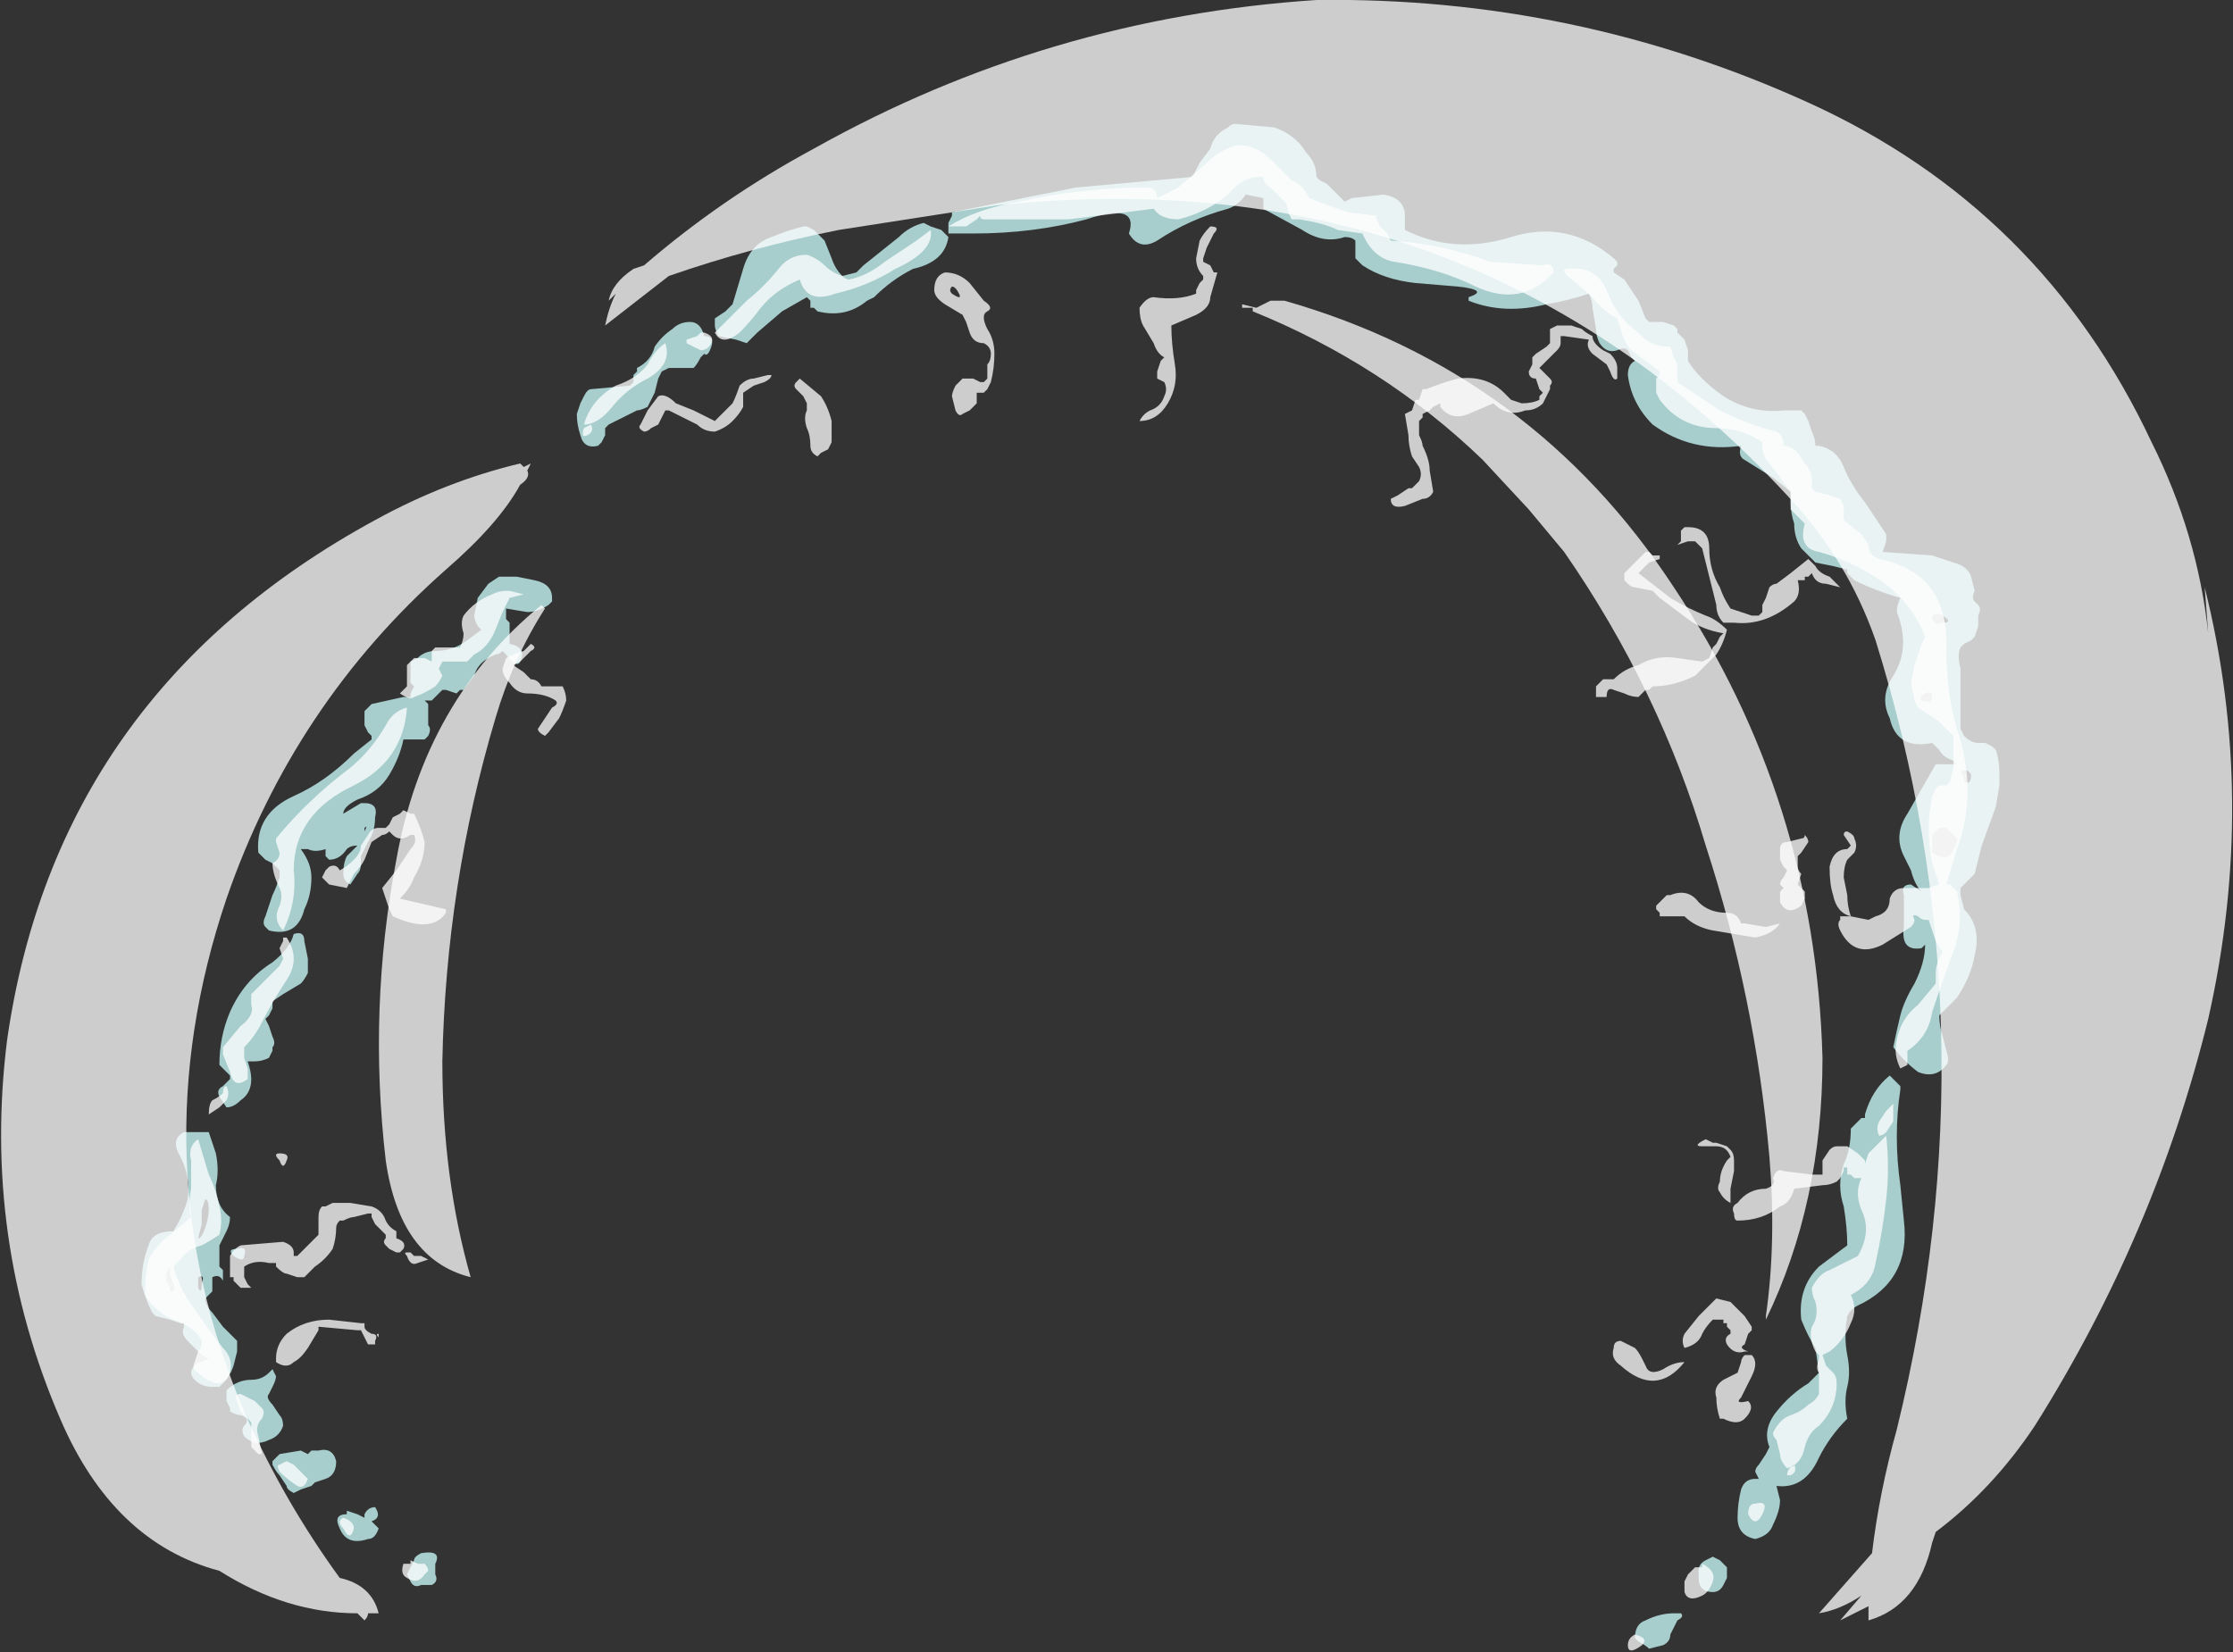 <?xml version="1.0" encoding="UTF-8" standalone="no"?>
<svg xmlns:ffdec="https://www.free-decompiler.com/flash" xmlns:xlink="http://www.w3.org/1999/xlink" ffdec:objectType="shape" height="23.35px" width="31.55px" xmlns="http://www.w3.org/2000/svg">
  <rect width="100%" height="100%" fill="#333333" stroke="none"/>
  <g transform="matrix(1.0, 0.0, 0.0, 1.0, 16.1, 22.05)">
    <path d="M3.75 -18.8 Q4.45 -18.45 5.25 -18.7 6.05 -18.95 6.7 -18.4 L6.75 -18.35 6.75 -18.3 6.7 -18.25 6.7 -18.2 6.85 -18.1 Q6.95 -17.95 7.05 -17.8 L7.15 -17.55 7.2 -17.5 7.4 -17.5 7.55 -17.45 7.6 -17.4 7.6 -17.35 7.7 -17.25 7.75 -17.1 7.75 -16.95 Q7.9 -16.7 8.25 -16.45 8.65 -16.2 9.1 -16.25 L9.35 -16.25 9.4 -16.2 9.45 -16.1 9.5 -15.95 Q9.55 -15.85 9.55 -15.75 L9.6 -15.75 Q9.85 -15.7 9.95 -15.45 10.05 -15.2 10.25 -14.95 L10.55 -14.5 10.55 -14.4 10.5 -14.25 11.2 -14.2 11.5 -14.1 Q11.7 -14.05 11.75 -13.9 L11.8 -13.7 Q11.75 -13.6 11.8 -13.55 L11.85 -13.5 Q11.9 -13.45 11.85 -13.35 L11.85 -13.2 11.8 -13.05 11.75 -13.0 11.65 -12.95 11.6 -12.9 Q11.55 -12.8 11.6 -12.6 L11.6 -11.75 11.65 -11.65 Q11.75 -11.55 11.85 -11.55 L11.95 -11.55 12.05 -11.5 12.1 -11.45 Q12.15 -11.3 12.15 -11.1 L12.15 -10.95 12.1 -10.65 11.9 -10.1 Q11.85 -9.9 11.8 -9.7 L11.6 -9.5 11.6 -9.4 11.65 -9.2 Q11.9 -8.95 11.8 -8.55 11.75 -8.25 11.55 -7.95 L11.3 -7.7 Q11.3 -7.55 11.35 -7.4 L11.4 -7.2 Q11.45 -7.05 11.4 -7.0 11.25 -6.8 11.0 -6.9 10.8 -7.05 10.65 -7.25 10.7 -7.5 10.75 -7.7 10.8 -7.9 10.95 -8.15 11.1 -8.45 11.1 -8.7 L11.05 -8.65 Q10.75 -8.6 10.8 -8.95 L10.8 -9.4 Q10.75 -9.55 10.9 -9.55 L11.05 -9.45 Q10.95 -9.55 10.9 -9.75 L10.8 -9.95 Q10.65 -10.25 10.85 -10.55 L11.25 -11.25 11.55 -11.25 11.5 -11.3 Q11.35 -11.35 11.3 -11.45 L11.2 -11.55 Q10.7 -11.45 10.6 -11.9 10.45 -12.2 10.65 -12.5 10.9 -12.9 10.7 -13.4 10.7 -13.5 10.75 -13.6 10.4 -13.7 10.1 -13.85 10.05 -13.9 10.0 -13.95 L10.0 -14.0 9.8 -14.05 9.55 -14.1 9.35 -14.3 Q9.25 -14.45 9.25 -14.65 9.2 -14.8 9.2 -14.95 L9.2 -15.1 8.95 -15.3 8.55 -15.55 Q8.45 -15.6 8.5 -15.75 7.8 -15.65 7.25 -16.05 6.95 -16.35 6.9 -16.75 6.9 -16.9 7.0 -16.95 L6.95 -17.0 6.9 -17.1 Q6.85 -17.15 6.75 -17.1 6.6 -17.05 6.5 -17.2 6.45 -17.3 6.45 -17.4 L6.4 -17.7 Q6.4 -17.8 6.35 -17.9 6.05 -17.8 5.75 -17.75 5.15 -17.6 4.65 -17.8 L4.65 -17.85 Q4.95 -17.95 4.5 -18.0 L3.9 -18.05 Q3.45 -18.1 3.15 -18.3 L3.05 -18.4 3.05 -18.65 Q3.0 -18.7 2.9 -18.7 2.6 -18.6 2.3 -18.8 L1.75 -19.1 1.75 -19.25 1.5 -19.3 Q1.4 -19.15 1.25 -19.1 0.7 -18.95 0.25 -18.65 0.0 -18.5 -0.15 -18.75 0.0 -19.2 -0.75 -18.95 -1.5 -18.75 -2.35 -18.75 L-2.7 -18.75 -2.7 -18.9 -2.65 -19.0 -2.65 -19.05 -0.9 -19.4 0.75 -19.55 0.85 -19.75 1.0 -19.95 Q1.05 -20.15 1.25 -20.25 1.3 -20.3 1.35 -20.3 L1.9 -20.25 Q2.2 -20.15 2.35 -19.9 2.5 -19.75 2.5 -19.55 L2.55 -19.5 2.65 -19.45 2.9 -19.2 3.0 -19.25 3.45 -19.3 Q3.75 -19.25 3.75 -19.0 L3.75 -18.8 M11.35 -13.35 Q11.25 -13.4 11.2 -13.35 11.2 -13.2 11.35 -13.25 11.5 -13.25 11.35 -13.35 M11.2 -12.2 Q11.2 -12.3 11.1 -12.25 11.0 -12.2 11.05 -12.15 11.2 -12.1 11.2 -12.2 M11.3 -10.35 L11.2 -10.25 11.2 -10.0 11.3 -9.95 Q11.45 -9.9 11.5 -10.05 L11.55 -10.15 11.55 -10.2 11.4 -10.35 11.3 -10.35 M10.75 -6.7 L10.75 -6.65 Q10.65 -6.0 10.75 -5.3 L10.8 -4.8 Q10.9 -3.95 10.15 -3.6 10.05 -3.55 10.0 -3.45 9.95 -3.15 10.0 -2.9 10.05 -2.65 10.0 -2.45 9.95 -2.25 10.0 -2.0 9.75 -1.75 9.6 -1.45 9.4 -1.0 9.0 -1.05 L9.05 -0.85 Q9.05 -0.7 8.95 -0.5 8.9 -0.35 8.7 -0.3 8.45 -0.35 8.45 -0.6 8.45 -0.8 8.5 -1.0 8.55 -1.15 8.7 -1.15 L8.75 -1.15 8.7 -1.25 Q8.7 -1.3 8.75 -1.35 L8.85 -1.5 8.9 -1.6 Q8.8 -1.85 9.0 -2.1 9.2 -2.35 9.45 -2.5 L9.6 -2.65 9.55 -3.0 Q9.45 -3.15 9.35 -3.4 9.3 -3.85 9.6 -4.15 L10.0 -4.45 Q10.0 -4.7 9.95 -5.0 9.85 -5.3 9.95 -5.6 10.05 -5.8 10.05 -6.1 L10.2 -6.25 10.25 -6.25 10.25 -6.3 Q10.35 -6.65 10.6 -6.85 L10.75 -6.7 M11.65 -11.0 Q11.75 -10.95 11.75 -11.1 11.7 -11.2 11.6 -11.15 11.65 -11.05 11.65 -11.0 M8.3 0.1 L8.3 0.25 8.25 0.35 Q8.2 0.45 8.1 0.45 7.9 0.45 7.9 0.25 L7.9 0.15 Q7.9 0.05 8.0 0.0 L8.1 -0.05 8.2 0.0 8.3 0.1 M7.65 0.75 Q7.7 0.8 7.6 0.85 7.55 0.95 7.5 1.05 7.5 1.15 7.4 1.2 L7.2 1.25 Q7.15 1.2 7.05 1.15 L7.0 1.1 Q7.0 0.9 7.15 0.85 7.35 0.75 7.55 0.75 L7.65 0.75 M-6.0 -17.5 L-6.0 -17.55 -5.85 -17.65 -5.75 -17.75 -5.6 -18.25 Q-5.5 -18.6 -5.2 -18.7 -4.95 -18.8 -4.75 -18.85 L-4.7 -18.85 -4.6 -18.8 -4.45 -18.65 -4.35 -18.4 Q-4.3 -18.25 -4.2 -18.15 L-4.0 -18.2 -3.9 -18.3 -3.4 -18.7 Q-3.25 -18.85 -3.05 -18.9 L-2.95 -18.85 -2.8 -18.8 -2.7 -18.7 Q-2.75 -18.35 -3.2 -18.25 -3.5 -18.1 -3.75 -17.85 L-3.85 -17.8 Q-4.15 -17.55 -4.55 -17.65 L-4.6 -17.7 -4.65 -17.7 -4.65 -17.8 -4.7 -17.85 -5.05 -17.65 -5.4 -17.35 -5.55 -17.2 -5.7 -17.25 -5.95 -17.3 Q-6.0 -17.4 -6.0 -17.45 L-6.0 -17.5 M-6.15 -17.3 Q-6.0 -17.3 -6.05 -17.15 -6.1 -17.0 -6.15 -17.05 L-6.2 -17.0 Q-6.25 -16.9 -6.3 -16.85 L-6.65 -16.85 -6.75 -16.8 -6.8 -16.7 -6.85 -16.5 Q-6.9 -16.4 -6.95 -16.3 -7.05 -16.25 -7.1 -16.25 L-7.5 -16.05 -7.55 -16.0 -7.55 -15.9 -7.6 -15.8 -7.65 -15.75 Q-7.85 -15.7 -7.9 -15.9 -7.95 -16.05 -7.95 -16.2 L-7.9 -16.35 -7.85 -16.45 Q-7.8 -16.55 -7.75 -16.55 L-7.2 -16.6 -7.15 -16.65 -7.15 -16.75 -7.1 -16.8 -7.1 -16.85 Q-6.9 -16.95 -6.85 -17.15 -6.75 -17.3 -6.6 -17.4 -6.5 -17.5 -6.35 -17.5 -6.2 -17.5 -6.15 -17.3 M-12.25 -9.85 L-12.35 -9.9 -12.45 -10.0 Q-12.5 -10.55 -11.95 -10.8 -11.5 -11.0 -11.1 -11.4 L-10.85 -11.6 -10.85 -11.65 -10.9 -11.7 -10.95 -11.8 -10.95 -12.0 -10.85 -12.1 -10.4 -12.2 -10.3 -12.2 -10.3 -12.25 -10.25 -12.35 -10.3 -12.4 -10.3 -12.7 -10.2 -12.75 Q-10.1 -12.85 -9.95 -12.85 -9.7 -12.85 -9.5 -13.0 L-9.3 -13.15 -9.35 -13.2 Q-9.4 -13.3 -9.4 -13.35 L-9.35 -13.6 -9.2 -13.8 -9.05 -13.9 -8.8 -13.9 -8.55 -13.85 Q-8.3 -13.8 -8.3 -13.6 L-8.3 -13.55 -8.35 -13.5 Q-8.5 -13.4 -8.65 -13.4 L-8.95 -13.45 -8.95 -13.3 -8.9 -13.25 -8.9 -12.95 Q-8.65 -12.9 -8.75 -12.7 -8.8 -12.6 -8.95 -12.8 L-9.0 -12.85 Q-9.05 -12.8 -9.1 -12.8 -9.35 -12.7 -9.4 -12.5 L-9.55 -12.3 -9.6 -12.3 -9.65 -12.25 -9.8 -12.3 -9.85 -12.3 -10.0 -12.15 -10.1 -12.15 -10.05 -12.1 -10.05 -11.8 Q-10.0 -11.75 -10.05 -11.65 L-10.1 -11.6 Q-10.15 -11.6 -10.2 -11.6 L-10.4 -11.6 Q-10.45 -11.35 -10.6 -11.1 -10.75 -10.85 -11.05 -10.75 -11.25 -10.65 -11.25 -10.55 L-11.0 -10.7 -10.95 -10.7 Q-10.75 -10.7 -10.8 -10.5 -10.8 -10.3 -10.9 -10.15 -10.95 -10.05 -11.0 -9.95 L-11.0 -9.85 Q-11.0 -9.75 -11.05 -9.7 L-11.15 -9.55 Q-11.25 -9.6 -11.25 -9.7 -11.25 -9.85 -11.2 -9.95 L-11.05 -10.1 Q-11.15 -10.1 -11.2 -10.05 -11.3 -9.9 -11.45 -9.9 L-11.5 -9.95 -11.5 -10.05 Q-11.65 -10.0 -11.75 -10.05 L-11.85 -10.05 Q-11.7 -9.85 -11.7 -9.65 -11.7 -9.4 -11.8 -9.2 -11.9 -8.8 -12.3 -8.9 L-12.35 -8.95 Q-12.4 -9.0 -12.35 -9.1 L-12.25 -9.4 Q-12.2 -9.5 -12.15 -9.65 L-12.15 -9.75 -12.25 -9.85 M-12.1 -8.0 L-12.25 -7.9 -12.25 -7.8 -12.3 -7.7 -12.35 -7.65 -12.3 -7.55 -12.25 -7.4 Q-12.2 -7.3 -12.25 -7.25 L-12.25 -7.2 -12.3 -7.1 Q-12.4 -7.05 -12.5 -7.05 L-12.6 -7.05 Q-12.55 -6.9 -12.55 -6.8 -12.55 -6.6 -12.7 -6.5 -12.8 -6.4 -12.9 -6.4 L-13.0 -6.55 Q-13.05 -6.65 -12.95 -6.7 L-12.85 -6.8 -12.85 -6.85 -13.0 -7.0 Q-13.0 -7.4 -12.85 -7.75 -12.65 -8.2 -12.25 -8.45 -12.0 -8.65 -11.95 -8.85 -11.8 -8.9 -11.8 -8.75 L-11.75 -8.5 Q-11.75 -8.4 -11.75 -8.3 -11.8 -8.2 -11.85 -8.15 L-12.1 -8.0 M-13.5 -6.05 L-13.15 -6.05 -13.05 -5.75 Q-13.0 -5.5 -13.05 -5.3 -13.05 -5.0 -12.85 -4.85 -12.85 -4.75 -12.9 -4.65 L-13.0 -4.45 Q-13.0 -4.3 -13.0 -4.15 L-12.95 -4.1 -12.95 -3.95 Q-13.0 -4.05 -13.1 -4.0 L-13.1 -3.8 -13.2 -3.7 Q-13.2 -3.6 -13.1 -3.5 L-12.95 -3.3 -12.75 -3.1 -12.75 -2.95 -12.8 -2.75 Q-12.85 -2.6 -12.95 -2.5 L-13.0 -2.45 -13.1 -2.45 Q-13.25 -2.45 -13.35 -2.55 -13.45 -2.65 -13.35 -2.75 L-13.3 -2.8 -13.25 -2.8 -13.15 -2.85 -13.25 -2.9 -13.45 -3.1 Q-13.55 -3.2 -13.5 -3.3 L-13.5 -3.35 -13.55 -3.35 -13.7 -3.4 -13.9 -3.45 -13.95 -3.5 Q-14.05 -3.7 -14.1 -3.9 -14.1 -4.2 -14.0 -4.45 -13.95 -4.65 -13.65 -4.65 -13.5 -4.9 -13.45 -5.1 -13.4 -5.4 -13.55 -5.7 -13.7 -5.95 -13.5 -6.05 M-13.2 -5.1 L-13.25 -4.95 Q-13.25 -4.85 -13.25 -4.75 L-13.3 -4.55 Q-13.25 -4.55 -13.2 -4.7 -13.15 -4.85 -13.15 -4.95 -13.15 -5.1 -13.2 -5.1 M-13.7 -4.15 L-13.75 -4.05 -13.75 -3.95 -13.7 -3.85 -13.7 -3.8 Q-13.6 -3.8 -13.65 -3.9 L-13.7 -4.05 Q-13.7 -4.1 -13.7 -4.15 M-13.25 -3.9 Q-13.2 -4.05 -13.3 -4.0 L-13.3 -3.85 Q-13.25 -3.75 -13.25 -3.9 M-12.8 -4.3 Q-12.9 -4.4 -12.75 -4.4 -12.6 -4.45 -12.65 -4.3 -12.65 -4.2 -12.8 -4.3 M-12.55 -2.55 Q-12.4 -2.55 -12.3 -2.65 L-12.25 -2.7 -12.2 -2.6 Q-12.2 -2.55 -12.25 -2.45 L-12.3 -2.35 Q-12.35 -2.3 -12.25 -2.2 L-12.15 -2.05 Q-12.1 -2.0 -12.1 -1.9 -12.15 -1.75 -12.3 -1.7 -12.5 -1.6 -12.65 -1.75 -12.7 -1.85 -12.65 -1.9 -12.55 -2.0 -12.7 -2.05 -12.75 -2.05 -12.85 -2.1 L-12.85 -2.15 -12.9 -2.25 -12.9 -2.4 Q-12.75 -2.55 -12.55 -2.55 M-11.75 -1.5 L-11.7 -1.55 -11.6 -1.55 Q-11.4 -1.6 -11.35 -1.4 -11.35 -1.2 -11.5 -1.15 L-11.65 -1.1 -11.7 -1.05 -11.85 -1.0 -11.95 -0.95 Q-12.05 -1.0 -12.05 -1.05 L-12.15 -1.2 Q-12.2 -1.25 -12.25 -1.35 L-12.25 -1.4 -12.15 -1.5 -11.85 -1.55 -11.75 -1.5 M-10.95 -10.3 Q-10.9 -10.4 -10.95 -10.35 L-10.95 -10.3 M-11.2 -0.7 L-11.05 -0.65 -10.95 -0.6 -10.95 -0.65 Q-10.9 -0.75 -10.8 -0.75 -10.7 -0.6 -10.85 -0.55 L-10.75 -0.45 Q-10.8 -0.3 -10.9 -0.3 -11.2 -0.2 -11.3 -0.45 -11.4 -0.65 -11.2 -0.65 L-11.2 -0.7 M-10.15 -0.1 Q-9.85 -0.15 -9.95 0.05 L-9.95 0.2 Q-9.9 0.3 -10.0 0.35 L-10.15 0.35 Q-10.25 0.4 -10.3 0.3 L-10.35 0.2 -10.25 0.0 Q-10.25 -0.05 -10.15 -0.1" fill="#ccfffe" fill-opacity="0.753" fill-rule="evenodd" stroke="none"/>
    <path d="M3.4 -18.85 L3.5 -18.75 3.55 -18.65 Q4.3 -18.6 4.95 -18.35 L5.7 -18.3 Q5.85 -18.35 5.85 -18.2 5.4 -17.7 4.75 -18.0 4.25 -18.25 3.6 -18.35 3.3 -18.4 3.15 -18.75 L2.8 -18.8 Q2.6 -18.9 2.25 -18.95 L2.15 -18.95 2.1 -19.05 Q2.1 -19.15 2.05 -19.2 L1.85 -19.4 Q1.75 -19.45 1.75 -19.55 L1.7 -19.55 Q1.45 -19.55 1.25 -19.3 0.95 -19.05 0.55 -18.95 0.3 -18.95 0.2 -19.1 L-1.0 -18.95 Q-1.6 -18.95 -2.2 -18.95 -2.25 -18.95 -2.25 -19.0 L-2.3 -18.95 -2.45 -18.85 -2.7 -18.85 Q-2.3 -19.1 -1.7 -19.2 -0.8 -19.4 0.1 -19.4 0.25 -19.4 0.25 -19.25 L0.55 -19.4 0.95 -19.75 Q1.15 -19.95 1.4 -20.0 1.65 -20.0 1.85 -19.8 2.0 -19.65 2.15 -19.5 2.3 -19.45 2.4 -19.25 2.65 -19.15 2.95 -19.05 L3.35 -19.0 3.35 -18.95 3.4 -18.85 M1.05 -18.75 L0.95 -18.55 0.9 -18.4 0.9 -18.35 1.0 -18.3 1.05 -18.2 1.1 -18.2 1.0 -17.85 Q1.0 -17.7 0.8 -17.6 L0.45 -17.45 Q0.45 -17.2 0.5 -16.9 0.55 -16.6 0.4 -16.35 0.25 -16.1 0.0 -16.1 0.05 -16.2 0.15 -16.25 0.3 -16.3 0.35 -16.45 0.4 -16.55 0.35 -16.65 L0.25 -16.7 Q0.25 -16.75 0.25 -16.8 L0.3 -16.95 0.35 -17.0 Q0.25 -17.05 0.2 -17.2 L0.05 -17.45 Q0.0 -17.55 0.0 -17.7 0.1 -17.85 0.2 -17.85 0.55 -17.8 0.8 -17.9 L0.8 -17.95 0.85 -18.05 0.9 -18.1 0.9 -18.15 Q0.8 -18.25 0.8 -18.4 L0.85 -18.65 Q0.9 -18.75 1.0 -18.85 1.15 -18.85 1.05 -18.75 M5.6 -17.05 L5.75 -17.15 5.8 -17.2 5.8 -17.4 5.9 -17.45 6.1 -17.45 6.25 -17.4 Q6.3 -17.35 6.4 -17.3 6.4 -17.2 6.55 -17.1 L6.65 -17.05 Q6.75 -16.95 6.75 -16.85 L6.75 -16.7 Q6.7 -16.65 6.65 -16.8 L6.6 -16.9 6.4 -17.05 Q6.3 -17.15 6.35 -17.25 L6.0 -17.3 5.95 -17.3 5.95 -17.2 Q5.95 -17.15 5.9 -17.1 L5.65 -16.85 5.8 -16.7 Q5.85 -16.65 5.8 -16.6 L5.8 -16.55 5.7 -16.35 Q5.6 -16.25 5.45 -16.25 5.2 -16.15 5.0 -16.35 L4.65 -16.2 Q4.4 -16.1 4.25 -16.3 L4.25 -16.35 4.15 -16.3 4.1 -16.25 4.0 -16.2 4.0 -16.15 3.95 -16.1 3.95 -15.9 Q4.0 -15.8 4.0 -15.75 4.1 -15.55 4.1 -15.4 L4.15 -15.1 Q4.1 -15.0 4.0 -15.0 L3.75 -14.9 Q3.55 -14.85 3.55 -15.0 L3.65 -15.05 3.8 -15.15 3.85 -15.15 3.95 -15.25 Q4.0 -15.35 3.95 -15.45 L3.85 -15.6 Q3.8 -15.75 3.8 -15.9 L3.75 -16.2 3.85 -16.25 3.9 -16.4 3.95 -16.4 4.0 -16.55 4.05 -16.55 Q4.3 -16.65 4.5 -16.7 4.9 -16.75 5.15 -16.5 L5.25 -16.4 5.4 -16.35 Q5.55 -16.35 5.65 -16.4 L5.65 -16.45 5.7 -16.5 5.65 -16.55 5.6 -16.7 Q5.5 -16.7 5.5 -16.8 L5.55 -16.9 5.55 -17.0 5.6 -17.05 M6.05 -18.25 Q6.45 -18.3 6.6 -17.95 6.75 -17.55 7.05 -17.35 7.2 -17.15 7.5 -17.15 L7.55 -17.0 7.6 -16.9 7.6 -16.8 Q7.6 -16.75 7.6 -16.65 7.9 -16.45 8.2 -16.25 8.6 -16.05 9.0 -15.95 9.1 -15.9 9.1 -15.75 9.2 -15.75 9.3 -15.65 L9.4 -15.5 Q9.5 -15.4 9.5 -15.25 L9.5 -15.15 9.55 -15.1 9.75 -15.05 9.9 -15.0 9.95 -14.9 9.95 -14.7 10.2 -14.5 10.3 -14.35 Q10.3 -14.2 10.45 -14.15 11.45 -13.95 11.4 -12.85 11.4 -12.25 11.55 -11.75 11.85 -10.85 11.55 -10.05 L11.4 -9.55 11.45 -9.55 11.55 -9.45 Q11.65 -9.0 11.5 -8.6 11.35 -8.2 11.2 -7.75 11.15 -7.4 10.85 -7.2 L10.85 -7.0 10.75 -6.95 Q10.65 -7.15 10.7 -7.35 10.75 -7.65 11.0 -7.85 L11.25 -8.15 11.25 -8.3 Q11.25 -8.4 11.3 -8.5 L11.35 -8.6 Q11.3 -8.65 11.25 -8.75 L11.15 -9.05 11.1 -9.05 Q11.05 -9.05 11.0 -9.1 10.9 -9.15 10.95 -9.05 10.95 -9.0 10.9 -8.95 L10.5 -8.7 Q10.1 -8.5 9.9 -8.9 9.85 -9.0 9.9 -9.05 L9.9 -9.1 10.05 -9.1 10.3 -9.05 10.4 -9.1 Q10.6 -9.15 10.6 -9.35 10.65 -9.5 10.8 -9.5 L11.15 -9.5 11.3 -9.55 11.2 -9.85 Q11.15 -10.1 11.15 -10.35 11.15 -10.55 11.2 -10.8 L11.25 -10.9 11.3 -10.95 11.4 -10.95 11.45 -11.0 11.5 -11.2 11.5 -11.65 11.3 -11.85 11.0 -12.05 10.95 -12.15 10.9 -12.4 10.95 -12.65 Q11.0 -12.8 11.05 -12.95 L11.1 -13.05 Q10.95 -13.45 10.6 -13.75 10.15 -14.1 9.6 -14.25 9.3 -14.3 9.4 -14.65 L9.2 -14.85 9.2 -15.1 8.9 -15.5 Q8.8 -15.6 8.8 -15.75 L8.8 -15.8 Q8.5 -16.0 8.15 -16.0 7.65 -16.0 7.35 -16.4 L7.3 -16.5 7.3 -16.7 7.35 -16.75 7.35 -16.8 6.95 -17.1 Q6.85 -17.2 6.8 -17.4 L6.75 -17.55 Q6.55 -17.65 6.4 -17.85 L6.05 -18.15 Q5.95 -18.25 6.05 -18.25 M7.15 -14.25 L7.2 -14.25 7.25 -14.2 7.35 -14.2 7.35 -14.15 7.2 -14.1 7.05 -13.95 7.5 -13.6 Q7.75 -13.45 8.0 -13.35 8.15 -13.3 8.3 -13.15 8.25 -12.95 8.15 -12.8 8.0 -12.65 7.85 -12.5 7.55 -12.35 7.25 -12.35 L7.2 -12.3 7.15 -12.3 7.05 -12.2 Q6.95 -12.2 6.85 -12.25 L6.7 -12.3 Q6.6 -12.35 6.6 -12.2 L6.45 -12.2 6.45 -12.35 6.55 -12.45 6.7 -12.45 Q6.85 -12.6 7.05 -12.65 7.3 -12.8 7.6 -12.75 L7.95 -12.7 8.05 -12.75 8.1 -12.9 8.15 -12.95 8.2 -13.05 8.25 -13.1 Q7.95 -13.15 7.75 -13.3 L7.35 -13.6 7.25 -13.7 7.0 -13.75 Q6.95 -13.75 6.9 -13.8 L6.85 -13.85 6.85 -13.95 7.15 -14.25 M7.75 -14.6 Q8.05 -14.6 8.05 -14.3 8.05 -14.0 8.2 -13.75 8.25 -13.6 8.35 -13.45 L8.65 -13.35 8.75 -13.35 8.8 -13.4 8.8 -13.5 8.85 -13.6 8.9 -13.75 Q8.95 -13.8 9.0 -13.8 L9.2 -13.95 9.45 -14.15 9.55 -14.05 Q9.6 -13.95 9.75 -13.9 L9.9 -13.75 9.7 -13.8 Q9.55 -13.8 9.5 -13.95 L9.45 -13.9 9.4 -13.9 9.4 -13.85 9.3 -13.85 Q9.35 -13.65 9.25 -13.55 8.85 -13.2 8.4 -13.25 L8.25 -13.25 Q8.15 -13.35 8.15 -13.5 L8.05 -13.9 Q8.0 -14.1 7.95 -14.3 L7.85 -14.4 7.75 -14.4 7.6 -14.35 7.65 -14.4 7.65 -14.55 7.7 -14.6 7.75 -14.6 M7.5 -9.4 Q7.75 -9.5 7.9 -9.3 8.05 -9.15 8.3 -9.15 8.45 -9.15 8.5 -9.0 L8.55 -9.0 8.85 -8.95 9.05 -9.0 Q8.95 -8.85 8.7 -8.8 L8.1 -8.9 Q7.85 -8.95 7.7 -9.1 L7.35 -9.1 7.35 -9.15 7.3 -9.2 7.3 -9.25 7.45 -9.4 7.5 -9.4 M10.0 -10.3 Q10.1 -10.25 10.1 -10.2 10.15 -10.1 10.1 -10.0 L10.0 -9.9 Q9.95 -9.8 9.95 -9.65 L10.0 -9.4 Q10.0 -9.25 10.05 -9.1 9.85 -9.15 9.8 -9.4 9.75 -9.55 9.75 -9.8 9.8 -10.05 10.0 -10.05 L10.05 -10.1 9.95 -10.25 Q9.95 -10.3 10.0 -10.3 M9.4 -10.25 Q9.45 -10.2 9.45 -10.15 L9.35 -10.0 9.3 -9.95 9.3 -9.8 Q9.3 -9.75 9.35 -9.7 L9.3 -9.55 9.4 -9.45 9.4 -9.35 9.35 -9.25 Q9.15 -9.1 9.05 -9.3 L9.05 -9.45 9.1 -9.5 9.05 -9.55 Q9.05 -9.6 9.1 -9.65 L9.15 -9.75 9.1 -9.8 9.05 -9.9 9.05 -10.05 Q9.05 -10.15 9.15 -10.15 L9.35 -10.2 Q9.4 -10.2 9.4 -10.25 M10.6 -6.4 L10.65 -6.45 10.65 -6.2 10.55 -6.05 Q10.5 -6.0 10.45 -6.0 10.4 -6.1 10.45 -6.2 L10.55 -6.35 10.6 -6.4 M10.25 -5.65 L10.25 -5.6 10.3 -5.75 10.55 -6.0 Q10.6 -5.55 10.55 -5.1 10.5 -4.65 10.4 -4.2 10.35 -3.9 10.05 -3.75 10.15 -3.55 10.05 -3.35 9.95 -3.1 9.75 -2.95 L9.65 -2.9 9.7 -2.75 Q9.75 -2.7 9.8 -2.65 9.85 -2.6 9.85 -2.5 9.85 -2.15 9.6 -1.9 9.45 -1.8 9.4 -1.6 9.35 -1.35 9.15 -1.3 9.05 -1.4 9.05 -1.5 L9.0 -1.7 Q8.95 -1.75 8.95 -1.8 9.05 -2.0 9.2 -2.05 9.35 -2.1 9.45 -2.2 9.55 -2.25 9.6 -2.35 L9.6 -2.65 Q9.55 -2.7 9.6 -2.85 L9.6 -2.9 9.55 -2.95 Q9.45 -3.15 9.5 -3.3 9.6 -3.45 9.55 -3.65 9.5 -3.75 9.5 -3.85 9.6 -4.05 9.75 -4.1 L10.15 -4.3 Q10.35 -4.65 10.2 -4.95 10.1 -5.2 10.2 -5.4 L10.1 -5.4 10.05 -5.45 10.0 -5.45 10.0 -5.55 9.95 -5.55 9.95 -5.5 9.9 -5.4 9.85 -5.35 Q9.75 -5.3 9.65 -5.3 L9.25 -5.25 Q9.2 -5.05 9.05 -5.0 8.8 -4.8 8.45 -4.8 8.4 -4.8 8.4 -4.9 8.35 -5.0 8.45 -5.05 8.6 -5.25 8.85 -5.25 9.0 -5.3 8.95 -5.4 9.0 -5.55 9.1 -5.5 L9.5 -5.45 9.65 -5.45 9.65 -5.65 9.75 -5.8 Q9.8 -5.85 9.85 -5.85 L10.0 -5.85 10.15 -5.75 10.25 -5.65 M8.3 -5.85 L8.35 -5.8 Q8.4 -5.75 8.4 -5.65 L8.4 -5.5 8.35 -5.25 8.35 -5.05 Q8.25 -5.1 8.2 -5.2 8.15 -5.25 8.2 -5.35 8.2 -5.5 8.3 -5.65 L8.35 -5.7 Q8.3 -5.85 8.15 -5.85 L7.95 -5.85 Q7.8 -5.85 8.0 -5.95 L8.1 -5.9 8.15 -5.9 8.3 -5.85 M8.15 -3.7 L8.35 -3.65 8.55 -3.45 8.65 -3.3 8.65 -3.25 8.6 -3.2 8.55 -3.05 Q8.45 -3.0 8.6 -2.95 L8.55 -2.95 Q8.4 -2.9 8.3 -3.05 8.25 -3.15 8.35 -3.2 L8.35 -3.25 8.3 -3.3 8.3 -3.35 8.25 -3.35 8.25 -3.4 8.1 -3.4 Q8.0 -3.3 7.95 -3.2 7.9 -3.05 7.7 -3.0 7.65 -3.1 7.7 -3.2 L7.9 -3.45 8.15 -3.7 M8.65 -2.9 Q8.75 -2.8 8.65 -2.6 L8.5 -2.3 Q8.4 -2.2 8.6 -2.25 8.7 -2.15 8.55 -2.0 8.45 -1.9 8.25 -2.0 L8.2 -2.0 Q8.15 -2.15 8.15 -2.3 8.1 -2.45 8.25 -2.55 L8.45 -2.65 8.5 -2.8 Q8.5 -2.85 8.55 -2.9 L8.65 -2.9 M7.7 -2.8 Q7.3 -2.3 6.8 -2.75 6.65 -2.85 6.7 -3.0 6.7 -3.1 6.8 -3.1 L7.0 -3.0 Q7.05 -2.95 7.1 -2.85 L7.15 -2.75 Q7.2 -2.6 7.4 -2.7 7.55 -2.8 7.7 -2.8 M9.15 -1.2 Q9.15 -1.3 9.25 -1.35 9.3 -1.25 9.2 -1.2 L9.15 -1.2 M8.8 -0.65 Q8.7 -0.45 8.6 -0.65 8.6 -0.8 8.7 -0.8 8.9 -0.85 8.8 -0.65 M7.95 0.05 Q8.15 0.15 8.1 0.3 8.05 0.45 7.95 0.5 7.75 0.6 7.7 0.45 L7.7 0.3 7.75 0.2 7.85 0.1 7.95 0.1 7.95 0.05 M7.1 1.2 Q6.9 1.35 6.9 1.2 6.9 1.1 7.0 1.05 7.2 1.1 7.1 1.2 M-6.4 -17.2 L-6.4 -17.25 -6.25 -17.3 -6.2 -17.35 -6.15 -17.35 Q-6.0 -17.3 -6.05 -17.2 -6.1 -17.1 -6.2 -17.1 L-6.4 -17.2 M-6.7 -17.2 Q-6.6 -16.9 -6.95 -16.7 -7.25 -16.55 -7.45 -16.3 -7.65 -16.05 -7.85 -16.05 -7.75 -16.4 -7.4 -16.6 -7.1 -16.7 -6.95 -16.9 -6.85 -17.1 -6.7 -17.2 M-6.55 -16.35 L-6.3 -16.25 -6.0 -16.1 Q-5.95 -16.15 -5.85 -16.25 L-5.75 -16.35 Q-5.7 -16.45 -5.65 -16.6 -5.55 -16.7 -5.45 -16.7 L-5.25 -16.75 -5.2 -16.75 Q-5.2 -16.7 -5.3 -16.65 L-5.45 -16.6 -5.6 -16.5 -5.6 -16.3 Q-5.65 -16.2 -5.75 -16.1 -5.85 -16.0 -6.0 -15.95 -6.15 -15.95 -6.25 -16.05 -6.45 -16.15 -6.65 -16.25 L-6.7 -16.25 -6.8 -16.05 -6.9 -16.0 Q-6.95 -15.95 -7.0 -15.95 -7.1 -16.0 -7.05 -16.05 L-6.95 -16.25 -6.8 -16.45 Q-6.7 -16.5 -6.55 -16.35 M-7.75 -16.05 Q-7.7 -15.95 -7.8 -15.9 -7.9 -15.85 -7.85 -16.0 L-7.75 -16.05 M-2.55 -17.9 Q-2.6 -18.0 -2.65 -18.0 -2.7 -17.95 -2.65 -17.9 -2.5 -17.8 -2.55 -17.9 M-2.75 -18.2 Q-2.55 -18.2 -2.4 -18.05 L-2.2 -17.8 Q-2.05 -17.7 -2.15 -17.65 -2.25 -17.6 -2.15 -17.4 -2.05 -17.25 -2.05 -17.05 -2.05 -16.85 -2.1 -16.65 L-2.15 -16.55 -2.2 -16.5 -2.3 -16.5 -2.3 -16.35 -2.4 -16.25 -2.5 -16.2 Q-2.55 -16.15 -2.6 -16.25 L-2.65 -16.45 Q-2.65 -16.5 -2.6 -16.6 L-2.5 -16.7 -2.35 -16.7 -2.25 -16.65 -2.2 -16.65 -2.15 -16.7 Q-2.15 -16.75 -2.15 -16.8 L-2.15 -16.9 Q-2.1 -16.95 -2.1 -17.05 -2.1 -17.15 -2.2 -17.2 -2.35 -17.2 -2.4 -17.35 L-2.45 -17.5 -2.5 -17.6 -2.75 -17.75 Q-2.9 -17.85 -2.9 -17.95 -2.9 -18.15 -2.75 -18.2 M-5.1 -18.25 Q-4.95 -18.45 -4.7 -18.45 -4.55 -18.4 -4.45 -18.3 -4.35 -18.2 -4.2 -18.15 -4.15 -18.1 -4.1 -18.1 -3.85 -18.15 -3.6 -18.35 L-3.15 -18.65 -2.95 -18.8 Q-2.9 -18.5 -3.45 -18.25 -3.85 -18.0 -4.3 -17.9 -4.7 -17.75 -4.8 -18.1 -5.15 -17.95 -5.35 -17.7 -5.5 -17.5 -5.65 -17.35 -5.9 -17.15 -6.0 -17.35 -5.8 -17.55 -5.55 -17.8 -5.3 -18.0 -5.1 -18.25 M-4.7 -16.25 L-4.7 -16.35 -4.75 -16.45 -4.85 -16.55 Q-4.9 -16.6 -4.85 -16.65 L-4.8 -16.7 -4.5 -16.45 Q-4.4 -16.3 -4.35 -16.1 L-4.35 -15.8 -4.4 -15.7 -4.5 -15.65 -4.55 -15.6 Q-4.65 -15.65 -4.65 -15.75 -4.65 -15.9 -4.7 -16.0 -4.75 -16.15 -4.7 -16.25 M-12.1 -8.9 Q-12.25 -9.05 -12.15 -9.25 -12.1 -9.4 -12.15 -9.5 -12.25 -9.7 -12.25 -9.85 -12.15 -9.9 -12.15 -10.0 L-12.2 -10.15 -12.2 -10.2 Q-11.75 -10.75 -11.15 -11.2 -10.85 -11.45 -10.65 -11.8 -10.55 -12.0 -10.35 -12.05 -10.4 -11.3 -11.1 -10.95 -11.95 -10.55 -11.95 -9.75 -11.9 -9.3 -12.1 -8.9 M-12.1 -8.8 L-12.05 -8.8 Q-11.85 -8.5 -12.05 -8.2 -12.25 -7.9 -12.4 -7.6 -12.5 -7.4 -12.65 -7.25 L-12.65 -7.1 -12.6 -6.95 -12.6 -6.8 Q-12.8 -6.65 -12.85 -6.9 L-12.95 -7.15 -12.95 -7.25 -12.7 -7.55 Q-12.5 -7.7 -12.55 -7.85 L-12.55 -8.0 -12.15 -8.4 -12.1 -8.5 -12.15 -8.65 -12.1 -8.75 -12.1 -8.8 M-12.15 -5.65 Q-12.25 -5.75 -12.15 -5.75 -12.0 -5.75 -12.05 -5.65 -12.1 -5.5 -12.15 -5.65 M-12.9 -6.5 Q-12.95 -6.45 -13.0 -6.4 L-13.15 -6.3 Q-13.15 -6.45 -13.1 -6.5 -13.0 -6.55 -12.95 -6.6 -12.95 -6.7 -12.9 -6.7 -12.85 -6.6 -12.9 -6.5 M-13.15 -5.45 Q-13.05 -5.25 -13.0 -5.0 -12.95 -4.8 -13.0 -4.6 -13.15 -4.5 -13.25 -4.45 -13.45 -4.4 -13.55 -4.25 L-13.65 -4.15 Q-13.55 -3.8 -13.35 -3.55 -13.15 -3.25 -12.95 -3.0 -12.8 -2.85 -12.85 -2.65 -12.9 -2.5 -13.05 -2.5 -13.2 -2.55 -13.3 -2.65 -13.4 -2.7 -13.35 -2.8 L-13.3 -2.95 Q-13.25 -3.0 -13.25 -3.1 -13.35 -3.3 -13.65 -3.4 -13.9 -3.5 -14.05 -3.75 L-14.05 -3.8 Q-14.05 -4.05 -14.0 -4.25 -13.9 -4.45 -13.7 -4.6 L-13.4 -4.85 Q-13.45 -5.0 -13.4 -5.25 -13.4 -5.45 -13.4 -5.65 -13.45 -5.85 -13.3 -5.95 L-13.15 -5.45 M-11.6 -4.6 L-11.6 -4.85 Q-11.6 -4.95 -11.55 -5.0 L-11.5 -5.0 -11.4 -5.05 -11.15 -5.05 -10.85 -5.0 Q-10.7 -4.95 -10.65 -4.8 -10.6 -4.7 -10.5 -4.65 L-10.5 -4.55 Q-10.35 -4.5 -10.4 -4.4 L-10.45 -4.35 -10.5 -4.35 -10.6 -4.4 -10.65 -4.45 Q-10.7 -4.5 -10.65 -4.55 L-10.65 -4.6 -10.8 -4.75 -10.85 -4.85 -10.85 -4.9 -10.9 -4.9 -11.1 -4.85 Q-11.15 -4.85 -11.25 -4.8 L-11.3 -4.8 Q-11.35 -4.75 -11.35 -4.7 -11.35 -4.55 -11.4 -4.4 -11.5 -4.25 -11.65 -4.15 L-11.8 -4.0 -11.9 -4.0 -12.05 -4.05 Q-12.1 -4.05 -12.2 -4.15 L-12.2 -4.2 -12.3 -4.2 Q-12.5 -4.25 -12.65 -4.15 L-12.65 -4.0 -12.6 -3.9 -12.55 -3.85 -12.7 -3.85 -12.8 -3.95 -12.8 -4.0 -12.85 -4.0 -12.85 -4.3 Q-12.8 -4.4 -12.7 -4.45 L-12.1 -4.5 Q-11.95 -4.45 -11.95 -4.35 L-11.95 -4.3 -11.9 -4.3 -11.6 -4.6 M-12.2 -2.8 L-12.2 -2.85 Q-12.2 -3.05 -12.05 -3.2 -11.8 -3.4 -11.45 -3.4 L-11.0 -3.35 -10.95 -3.35 -10.95 -3.3 Q-10.95 -3.25 -10.85 -3.2 -10.75 -3.2 -10.8 -3.1 L-10.8 -3.05 -10.9 -3.05 -11.0 -3.25 -11.05 -3.25 -11.6 -3.3 -11.6 -3.25 -11.75 -3.0 Q-11.85 -2.85 -11.95 -2.8 -12.05 -2.7 -12.2 -2.8 M-12.55 -1.95 L-12.7 -2.1 -12.75 -2.25 Q-12.8 -2.35 -12.7 -2.35 L-12.5 -2.25 -12.4 -2.15 Q-12.35 -2.1 -12.4 -2.0 -12.5 -1.9 -12.45 -1.75 L-12.4 -1.5 -12.45 -1.5 -12.55 -1.6 -12.55 -1.95 M-11.75 -1.15 Q-11.8 -1.0 -11.9 -1.05 -12.05 -1.15 -12.15 -1.25 -12.2 -1.35 -12.15 -1.35 L-12.05 -1.4 -11.95 -1.35 -11.75 -1.15 M-8.6 -12.85 L-8.75 -12.7 -8.85 -12.65 -8.7 -12.55 Q-8.65 -12.5 -8.6 -12.45 -8.5 -12.45 -8.45 -12.35 L-8.15 -12.35 Q-8.1 -12.25 -8.1 -12.15 -8.15 -12.0 -8.2 -11.9 L-8.35 -11.7 -8.4 -11.65 Q-8.5 -11.7 -8.5 -11.75 L-8.3 -12.05 Q-8.2 -12.1 -8.25 -12.15 -8.4 -12.25 -8.65 -12.25 -8.8 -12.25 -8.9 -12.4 -9.0 -12.5 -9.0 -12.6 L-8.95 -12.75 -8.85 -12.8 -8.7 -12.85 -8.6 -12.95 Q-8.5 -12.9 -8.6 -12.85 M-9.0 -13.4 L-9.1 -13.15 Q-9.2 -12.9 -9.4 -12.8 L-9.5 -12.7 -9.85 -12.7 -9.9 -12.6 -9.85 -12.5 Q-9.9 -12.4 -9.95 -12.35 -10.1 -12.25 -10.25 -12.2 -10.3 -12.15 -10.45 -12.25 L-10.35 -12.35 -10.35 -12.65 -10.25 -12.75 -10.1 -12.75 -10.0 -12.7 -10.0 -12.85 -9.95 -12.9 -9.6 -12.9 Q-9.55 -13.0 -9.55 -13.1 -9.6 -13.25 -9.55 -13.35 -9.4 -13.55 -9.15 -13.65 -9.05 -13.7 -8.95 -13.7 L-8.9 -13.7 -8.7 -13.65 -8.9 -13.6 -9.0 -13.4 M-9.8 -9.15 Q-10.0 -8.85 -10.55 -9.1 L-10.6 -9.2 -10.7 -9.5 -10.5 -9.75 -10.3 -10.05 Q-10.2 -10.15 -10.25 -10.25 L-10.3 -10.25 Q-10.45 -10.15 -10.55 -10.25 L-10.6 -10.3 Q-10.65 -10.25 -10.7 -10.25 L-10.85 -10.15 -10.95 -9.9 Q-11.0 -9.8 -11.1 -9.7 L-11.2 -9.5 -11.45 -9.55 -11.55 -9.65 -11.5 -9.75 -11.45 -9.8 Q-11.35 -9.85 -11.3 -9.75 -11.2 -9.8 -11.1 -9.9 -11.0 -10.0 -11.0 -10.1 L-10.9 -10.25 Q-10.85 -10.35 -10.75 -10.35 -10.7 -10.35 -10.65 -10.35 L-10.6 -10.4 -10.55 -10.5 -10.45 -10.55 -10.4 -10.6 -10.3 -10.55 -10.25 -10.55 Q-10.15 -10.35 -10.1 -10.15 -10.1 -9.9 -10.25 -9.65 -10.3 -9.5 -10.45 -9.35 L-9.8 -9.2 -9.8 -9.15 M-10.15 -4.3 L-10.05 -4.25 -10.2 -4.2 Q-10.3 -4.15 -10.35 -4.3 -10.4 -4.35 -10.35 -4.35 L-10.3 -4.35 -10.25 -4.3 -10.15 -4.3 M-10.75 -3.15 Q-10.8 -3.2 -10.75 -3.2 L-10.75 -3.15 M-11.1 -0.45 Q-11.15 -0.25 -11.25 -0.45 -11.35 -0.55 -11.25 -0.6 -11.1 -0.55 -11.1 -0.45 M-10.1 0.05 Q-10.05 0.1 -10.05 0.15 L-10.1 0.2 Q-10.2 0.35 -10.35 0.25 -10.45 0.2 -10.4 0.05 L-10.3 0.05 -10.3 0.0 -10.2 0.05 Q-10.15 0.05 -10.1 0.05" fill="#ffffff" fill-opacity="0.753" fill-rule="evenodd" stroke="none"/>
    <path d="M1.65 -17.7 L1.85 -17.8 2.05 -17.8 Q5.55 -16.8 7.55 -13.75 9.55 -10.75 9.65 -7.1 9.65 -5.05 8.85 -3.4 L8.85 -3.45 Q9.0 -4.5 8.9 -5.7 8.7 -7.95 8.0 -10.1 7.35 -12.3 6.0 -14.25 L5.5 -14.85 4.85 -15.55 Q3.45 -16.9 1.6 -17.65 L1.6 -17.7 1.45 -17.7 1.45 -17.75 1.65 -17.7 M9.45 -20.6 Q12.75 -19.1 14.3 -15.8 14.95 -14.5 15.1 -13.1 L15.05 -13.75 Q15.8 -10.75 15.1 -7.65 14.35 -4.6 12.65 -1.9 12.05 -1.0 11.25 -0.4 L11.2 -0.25 Q11.0 0.65 10.3 0.85 L10.3 0.65 Q10.1 0.75 9.9 0.85 L10.2 0.5 Q9.9 0.7 9.6 0.75 L10.35 -0.1 Q10.45 -0.95 10.7 -1.85 12.1 -7.55 10.4 -13.0 10.0 -14.15 9.15 -15.05 4.7 -19.85 -2.0 -19.15 L-4.25 -18.8 Q-5.5 -18.55 -6.65 -18.15 L-7.55 -17.45 Q-7.5 -17.7 -7.4 -17.9 L-7.5 -17.8 Q-7.45 -18.05 -7.15 -18.25 L-7.0 -18.3 Q-5.9 -19.25 -4.6 -19.95 -1.3 -21.8 2.5 -22.05 6.15 -22.1 9.45 -20.6 M-8.75 -15.5 L-8.7 -15.45 -8.6 -15.5 -8.65 -15.4 Q-8.6 -15.3 -8.75 -15.2 -9.05 -14.65 -9.8 -14.0 -11.95 -12.1 -12.9 -9.35 -14.15 -5.65 -12.65 -2.1 -12.1 -0.85 -11.3 0.25 -10.85 0.35 -10.75 0.75 L-10.9 0.75 Q-10.9 0.8 -10.95 0.85 L-11.05 0.75 Q-12.05 0.75 -13.0 0.15 -14.5 -0.25 -15.25 -2.0 -16.35 -4.55 -16.0 -7.35 -15.3 -12.25 -10.8 -14.7 -9.8 -15.25 -8.75 -15.5 M-10.5 -9.9 Q-10.1 -12.15 -8.45 -13.5 L-8.4 -13.45 Q-8.85 -12.75 -9.1 -11.9 -9.8 -9.55 -9.85 -7.05 -9.85 -5.4 -9.45 -4.0 -10.45 -4.25 -10.65 -5.65 -10.9 -7.8 -10.5 -9.9" fill="#ffffff" fill-opacity="0.753" fill-rule="evenodd" stroke="none"/>
  </g>
</svg>
